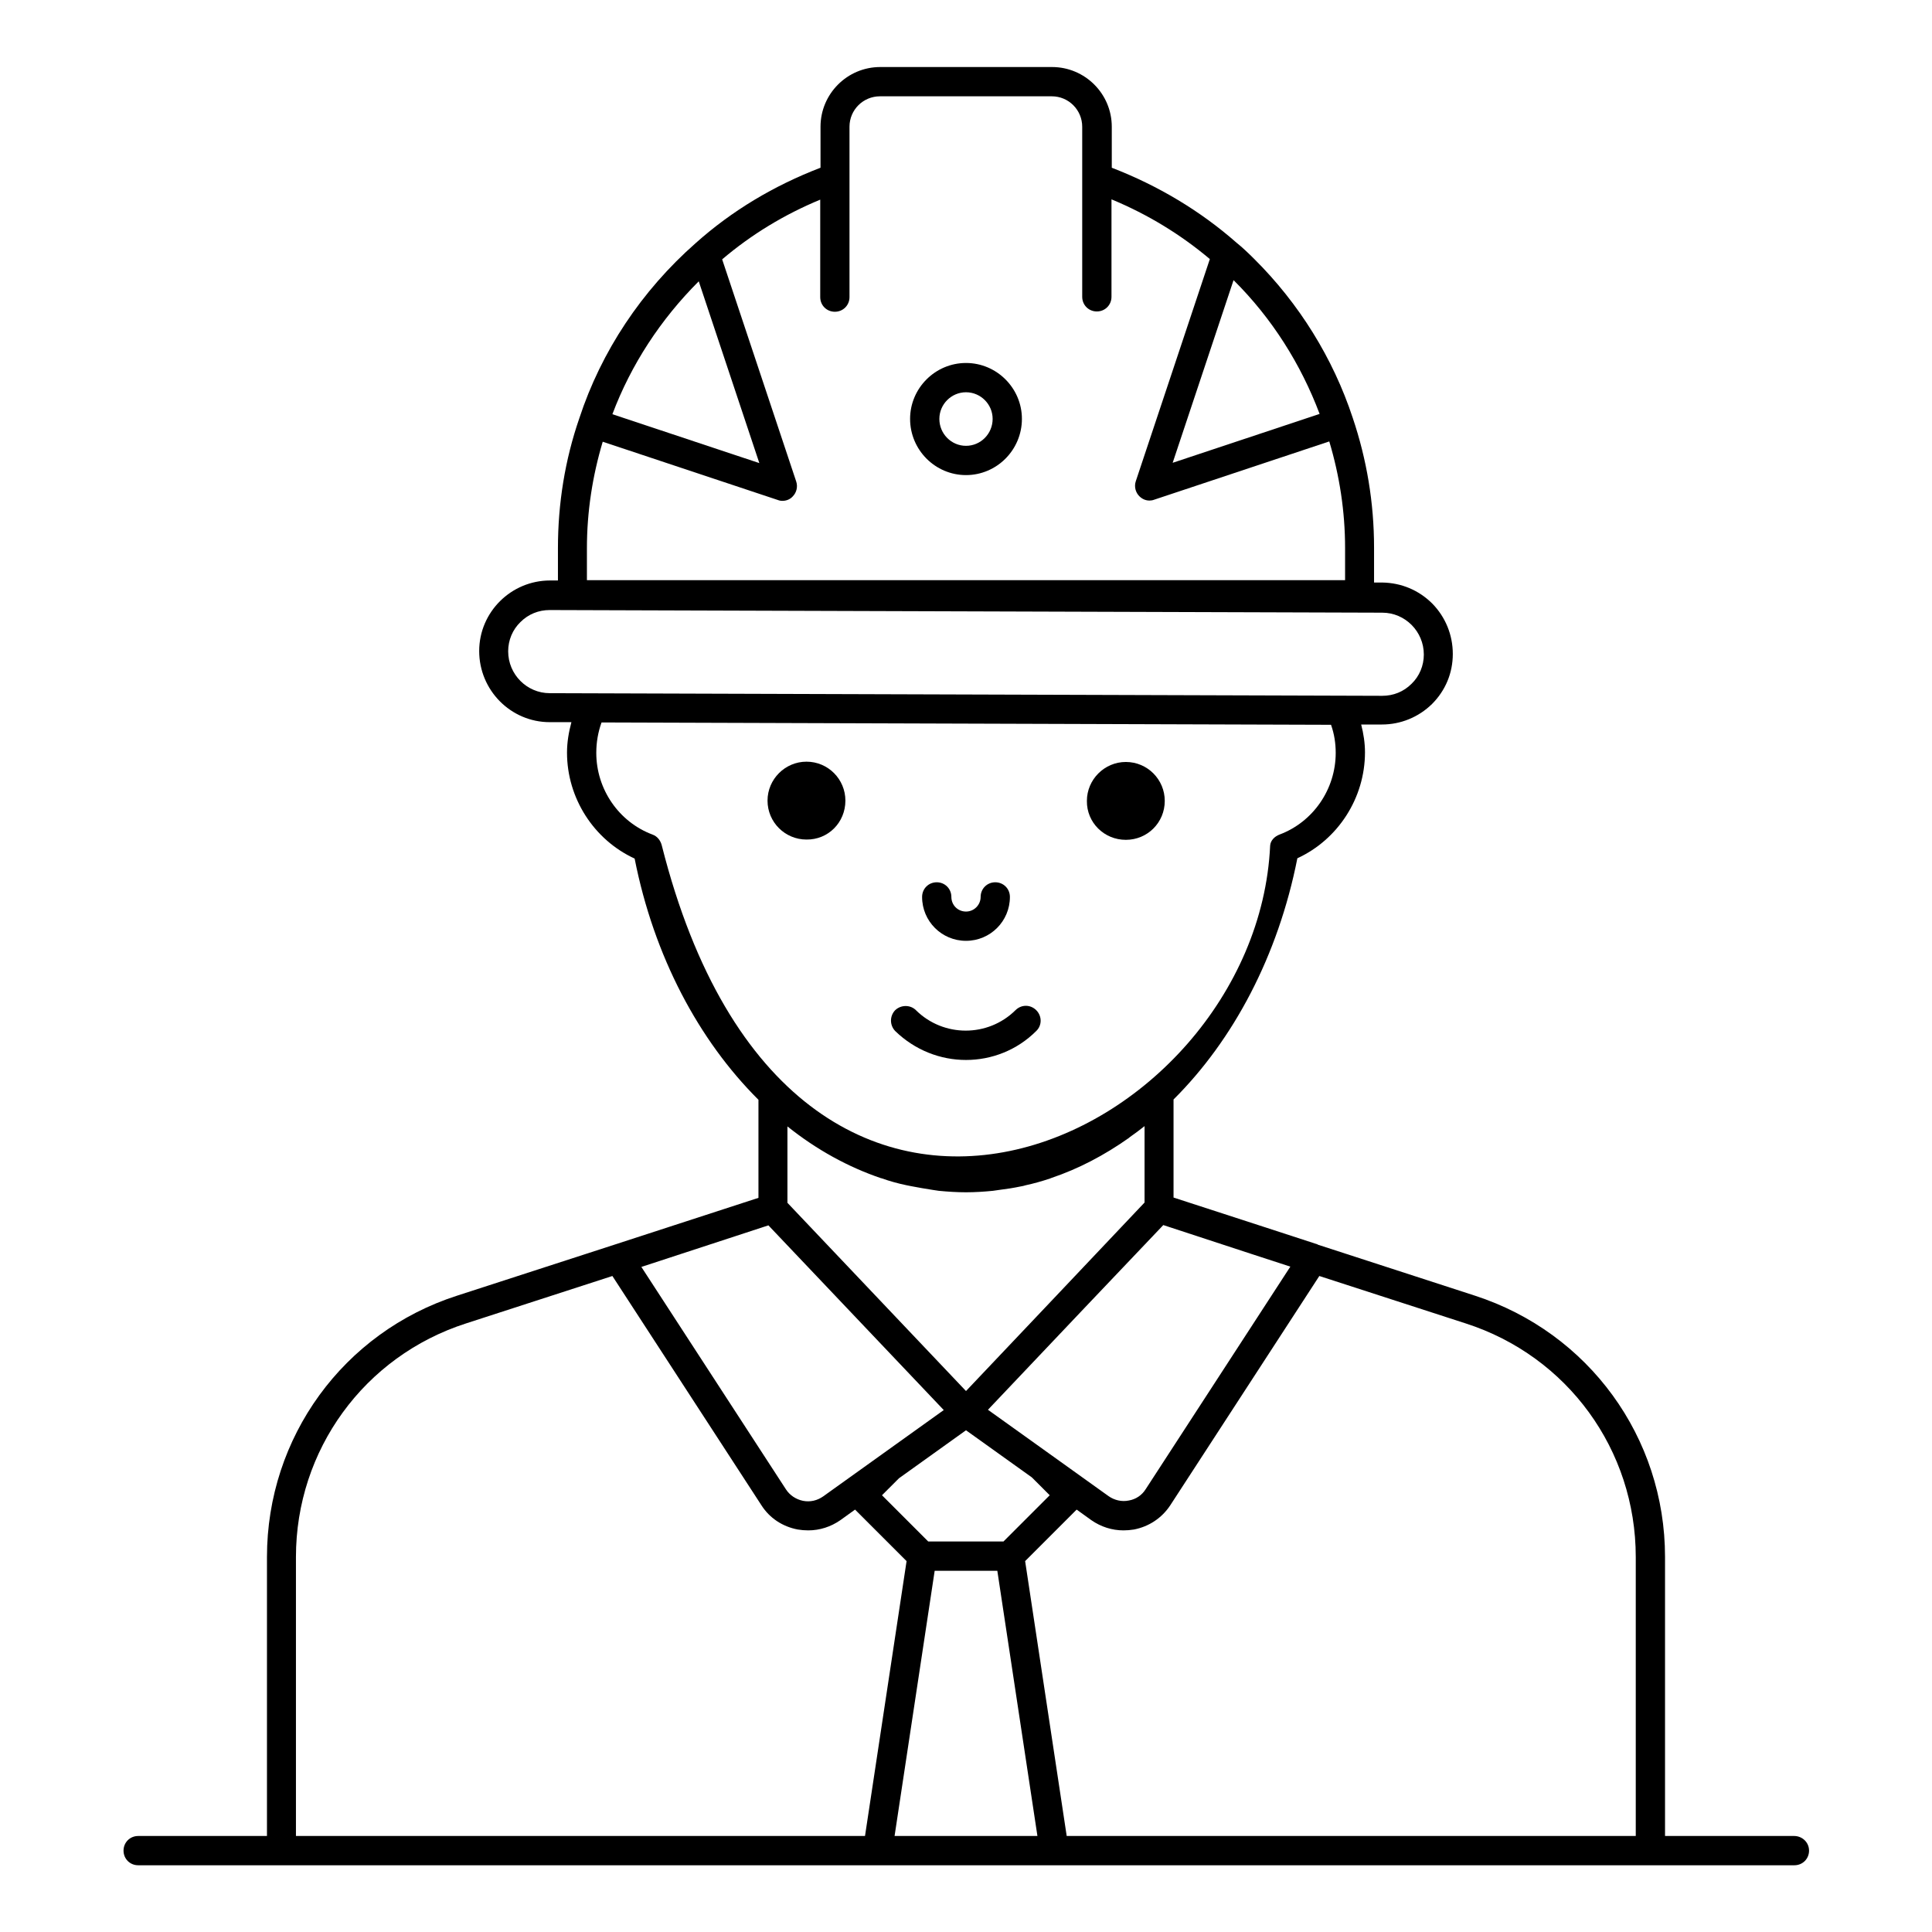 <?xml version="1.0" ?><svg id="Layer_1" style="enable-background:new 0 0 66 66;" version="1.1" viewBox="0 0 66 66" xml:space="preserve" xmlns="http://www.w3.org/2000/svg" xmlns:xlink="http://www.w3.org/1999/xlink"><g><path d="M28.88,27.35c0-0.73-0.59-1.33-1.33-1.33c-0.73,0-1.33,0.6-1.33,1.33c0,0.74,0.6,1.33,1.33,1.33   C28.29,28.69,28.88,28.1,28.88,27.35z"/><path d="M38.46,28.69c0.74,0,1.33-0.59,1.33-1.33c0-0.73-0.59-1.33-1.33-1.33c-0.73,0-1.33,0.6-1.33,1.33   C37.12,28.1,37.72,28.69,38.46,28.69z"/><path d="M33,36.21c0.87,0,1.74-0.33,2.4-0.99c0.2-0.19,0.2-0.51,0-0.71c-0.2-0.2-0.51-0.2-0.71,0c-0.94,0.93-2.46,0.93-3.4,0   c-0.19-0.19-0.51-0.19-0.71,0c-0.19,0.2-0.19,0.51,0,0.71C31.26,35.88,32.13,36.21,33,36.21z"/><path d="M33,32.14c0.83,0,1.5-0.67,1.5-1.5c0-0.28-0.22-0.5-0.5-0.5s-0.5,0.22-0.5,0.5c0,0.27-0.22,0.5-0.5,0.5s-0.5-0.22-0.5-0.5   c0-0.28-0.22-0.5-0.5-0.5s-0.5,0.22-0.5,0.5C31.5,31.47,32.17,32.14,33,32.14z"/><path d="M33,12.4c-1.05,0-1.91,0.86-1.91,1.91c0,1.06,0.86,1.92,1.91,1.92c1.05,0,1.91-0.86,1.91-1.92   C34.91,13.26,34.05,12.4,33,12.4z M33,15.23c-0.5,0-0.91-0.41-0.91-0.92c0-0.5,0.41-0.91,0.91-0.91s0.91,0.41,0.91,0.91   C33.91,14.82,33.5,15.23,33,15.23z"/><path d="M61.29,62.72h-4.41v-9.53c0-4.09-2.61-7.67-6.5-8.93l-5.36-1.74c0,0-0.01,0-0.01-0.01l-1.81-0.59l-3.11-1.01v-3.35   c2.04-2.03,3.57-4.9,4.23-8.24c1.39-0.64,2.31-2.06,2.31-3.62c0-0.32-0.05-0.64-0.13-0.95l0.7,0c0,0,0.01,0,0.01,0   c0.64,0,1.25-0.25,1.71-0.7c0.46-0.46,0.71-1.06,0.71-1.71c0-0.65-0.25-1.26-0.7-1.72c-0.46-0.46-1.06-0.71-1.71-0.72l-0.28,0   v-1.19c0-1.53-0.25-3.02-0.73-4.44c0,0,0,0,0,0c0,0,0,0,0,0c-0.67-2.03-1.83-3.9-3.36-5.42c-0.2-0.2-0.41-0.4-0.61-0.56   c0,0,0,0,0,0c0,0,0,0,0,0C41,7.2,39.56,6.34,37.98,5.73v-1.4c0-1.13-0.92-2.04-2.04-2.04h-5.87c-1.13,0-2.04,0.92-2.04,2.04v1.4   C26.44,6.34,25,7.2,23.76,8.31c0,0,0,0,0,0c-1.84,1.62-3.22,3.69-3.97,5.98c0,0,0,0,0,0c0,0,0,0,0,0c0,0,0,0,0,0   c-0.49,1.42-0.73,2.91-0.73,4.44v1.1l-0.26,0c0,0-0.01,0-0.01,0c-1.33,0-2.42,1.08-2.42,2.41c0,1.34,1.08,2.43,2.41,2.43l0.74,0   c-0.09,0.34-0.15,0.68-0.15,1.04c0,1.56,0.92,2.98,2.31,3.62c0.66,3.34,2.19,6.21,4.23,8.24v3.35l-4.89,1.59l-5.4,1.75   c-3.89,1.25-6.5,4.84-6.5,8.93v9.53h-4.4c-0.28,0-0.5,0.22-0.5,0.5s0.22,0.5,0.5,0.5h4.9h20.37h6.03h20.37h4.91   c0.28,0,0.5-0.22,0.5-0.5S61.57,62.72,61.29,62.72z M42.76,42.84l1.32,0.43l-4.94,7.6c-0.13,0.21-0.34,0.35-0.58,0.39   c-0.24,0.05-0.49-0.01-0.69-0.15l-2.01-1.44l0,0l-2.11-1.51l3.29-3.47l2.7-2.84L42.76,42.84z M35.25,50.47l0.61,0.61l-1.58,1.58   h-2.57l-1.58-1.58l0.58-0.58L33,48.86L35.25,50.47z M26.9,41.09v-2.61c1,0.8,2.08,1.39,3.2,1.77c0,0,0.01,0,0.01,0   c0.28,0.1,0.57,0.18,0.86,0.24c0.05,0.01,0.1,0.02,0.15,0.03c0.25,0.05,0.5,0.09,0.75,0.13c0.07,0.01,0.13,0.02,0.2,0.03   c0.31,0.03,0.62,0.05,0.93,0.05c0.31,0,0.62-0.02,0.92-0.05c0.07-0.01,0.14-0.02,0.21-0.03c0.25-0.03,0.5-0.07,0.74-0.12   c0.06-0.01,0.11-0.02,0.17-0.04c0.28-0.06,0.56-0.14,0.83-0.23c0.02-0.01,0.03-0.01,0.05-0.02c0.92-0.31,1.8-0.77,2.65-1.37   c0.01-0.01,0.01-0.01,0.02-0.02c0.17-0.12,0.35-0.25,0.51-0.38v2.61l-3.19,3.37L33,47.52L26.9,41.09z M42.15,9.58   c1.3,1.29,2.29,2.86,2.93,4.56l-5.02,1.67l2.08-6.24C42.14,9.58,42.15,9.58,42.15,9.58z M23.87,9.61l2.07,6.21l-5.02-1.67   C21.56,12.45,22.57,10.91,23.87,9.61z M20.05,18.73c0-1.25,0.19-2.47,0.54-3.64l5.98,1.99c0.05,0.02,0.1,0.03,0.16,0.03   c0.13,0,0.26-0.05,0.35-0.15c0.13-0.13,0.18-0.33,0.12-0.51l-2.53-7.59c1-0.85,2.12-1.53,3.35-2.04v3.33c0,0.28,0.22,0.5,0.5,0.5   s0.5-0.22,0.5-0.5V4.33c0-0.58,0.47-1.04,1.04-1.04h5.87c0.58,0,1.04,0.47,1.04,1.04v5.81c0,0.28,0.22,0.5,0.5,0.5   s0.5-0.22,0.5-0.5V6.81C39.2,7.32,40.32,8,41.33,8.85l-2.53,7.59c-0.06,0.18-0.01,0.38,0.12,0.51c0.1,0.1,0.22,0.15,0.35,0.15   c0.05,0,0.11-0.01,0.16-0.03l5.98-1.99c0.35,1.17,0.54,2.39,0.54,3.64v1.1H20.05V18.73z M18.78,23.68c-0.78,0-1.42-0.64-1.42-1.43   c0-0.38,0.15-0.74,0.42-1c0.27-0.27,0.62-0.41,1-0.41c0,0,0,0,0.01,0l28.43,0.09c0.78,0,1.42,0.64,1.42,1.43v0   c0,0.38-0.15,0.74-0.42,1c-0.27,0.27-0.62,0.41-1,0.41c0,0,0,0-0.01,0L18.78,23.68z M22.61,28.89c-0.04-0.17-0.15-0.32-0.32-0.38   c-1.15-0.43-1.92-1.55-1.92-2.79c0-0.36,0.06-0.71,0.18-1.04l24.92,0.08c0.11,0.31,0.16,0.63,0.16,0.96c0,1.24-0.77,2.36-1.92,2.79   c-0.16,0.06-0.31,0.2-0.32,0.38C42.92,39.01,27.08,46.58,22.61,28.89z M26.25,41.86l5.99,6.31l-4.12,2.95   c-0.2,0.14-0.44,0.2-0.69,0.15c-0.24-0.05-0.45-0.19-0.58-0.39l-4.94-7.6L26.25,41.86z M29.55,62.72H10.11v-9.53   c0-3.65,2.33-6.86,5.81-7.98l5-1.62l5.09,7.83c0.28,0.44,0.72,0.73,1.24,0.83c0.12,0.02,0.24,0.03,0.36,0.03   c0.39,0,0.77-0.12,1.1-0.35l0.5-0.36l1.76,1.76L29.55,62.72z M30.56,62.72l1.37-9.06h2.14l1.37,9.06H30.56z M55.88,62.72H36.44   l-1.42-9.39l1.76-1.76l0.5,0.36c0.33,0.23,0.71,0.35,1.1,0.35c0.12,0,0.24-0.01,0.36-0.03c0.51-0.1,0.95-0.39,1.24-0.83l5.09-7.83   l5,1.62c0,0,0,0,0,0c3.48,1.12,5.81,4.32,5.81,7.98V62.72z"/></g></svg>